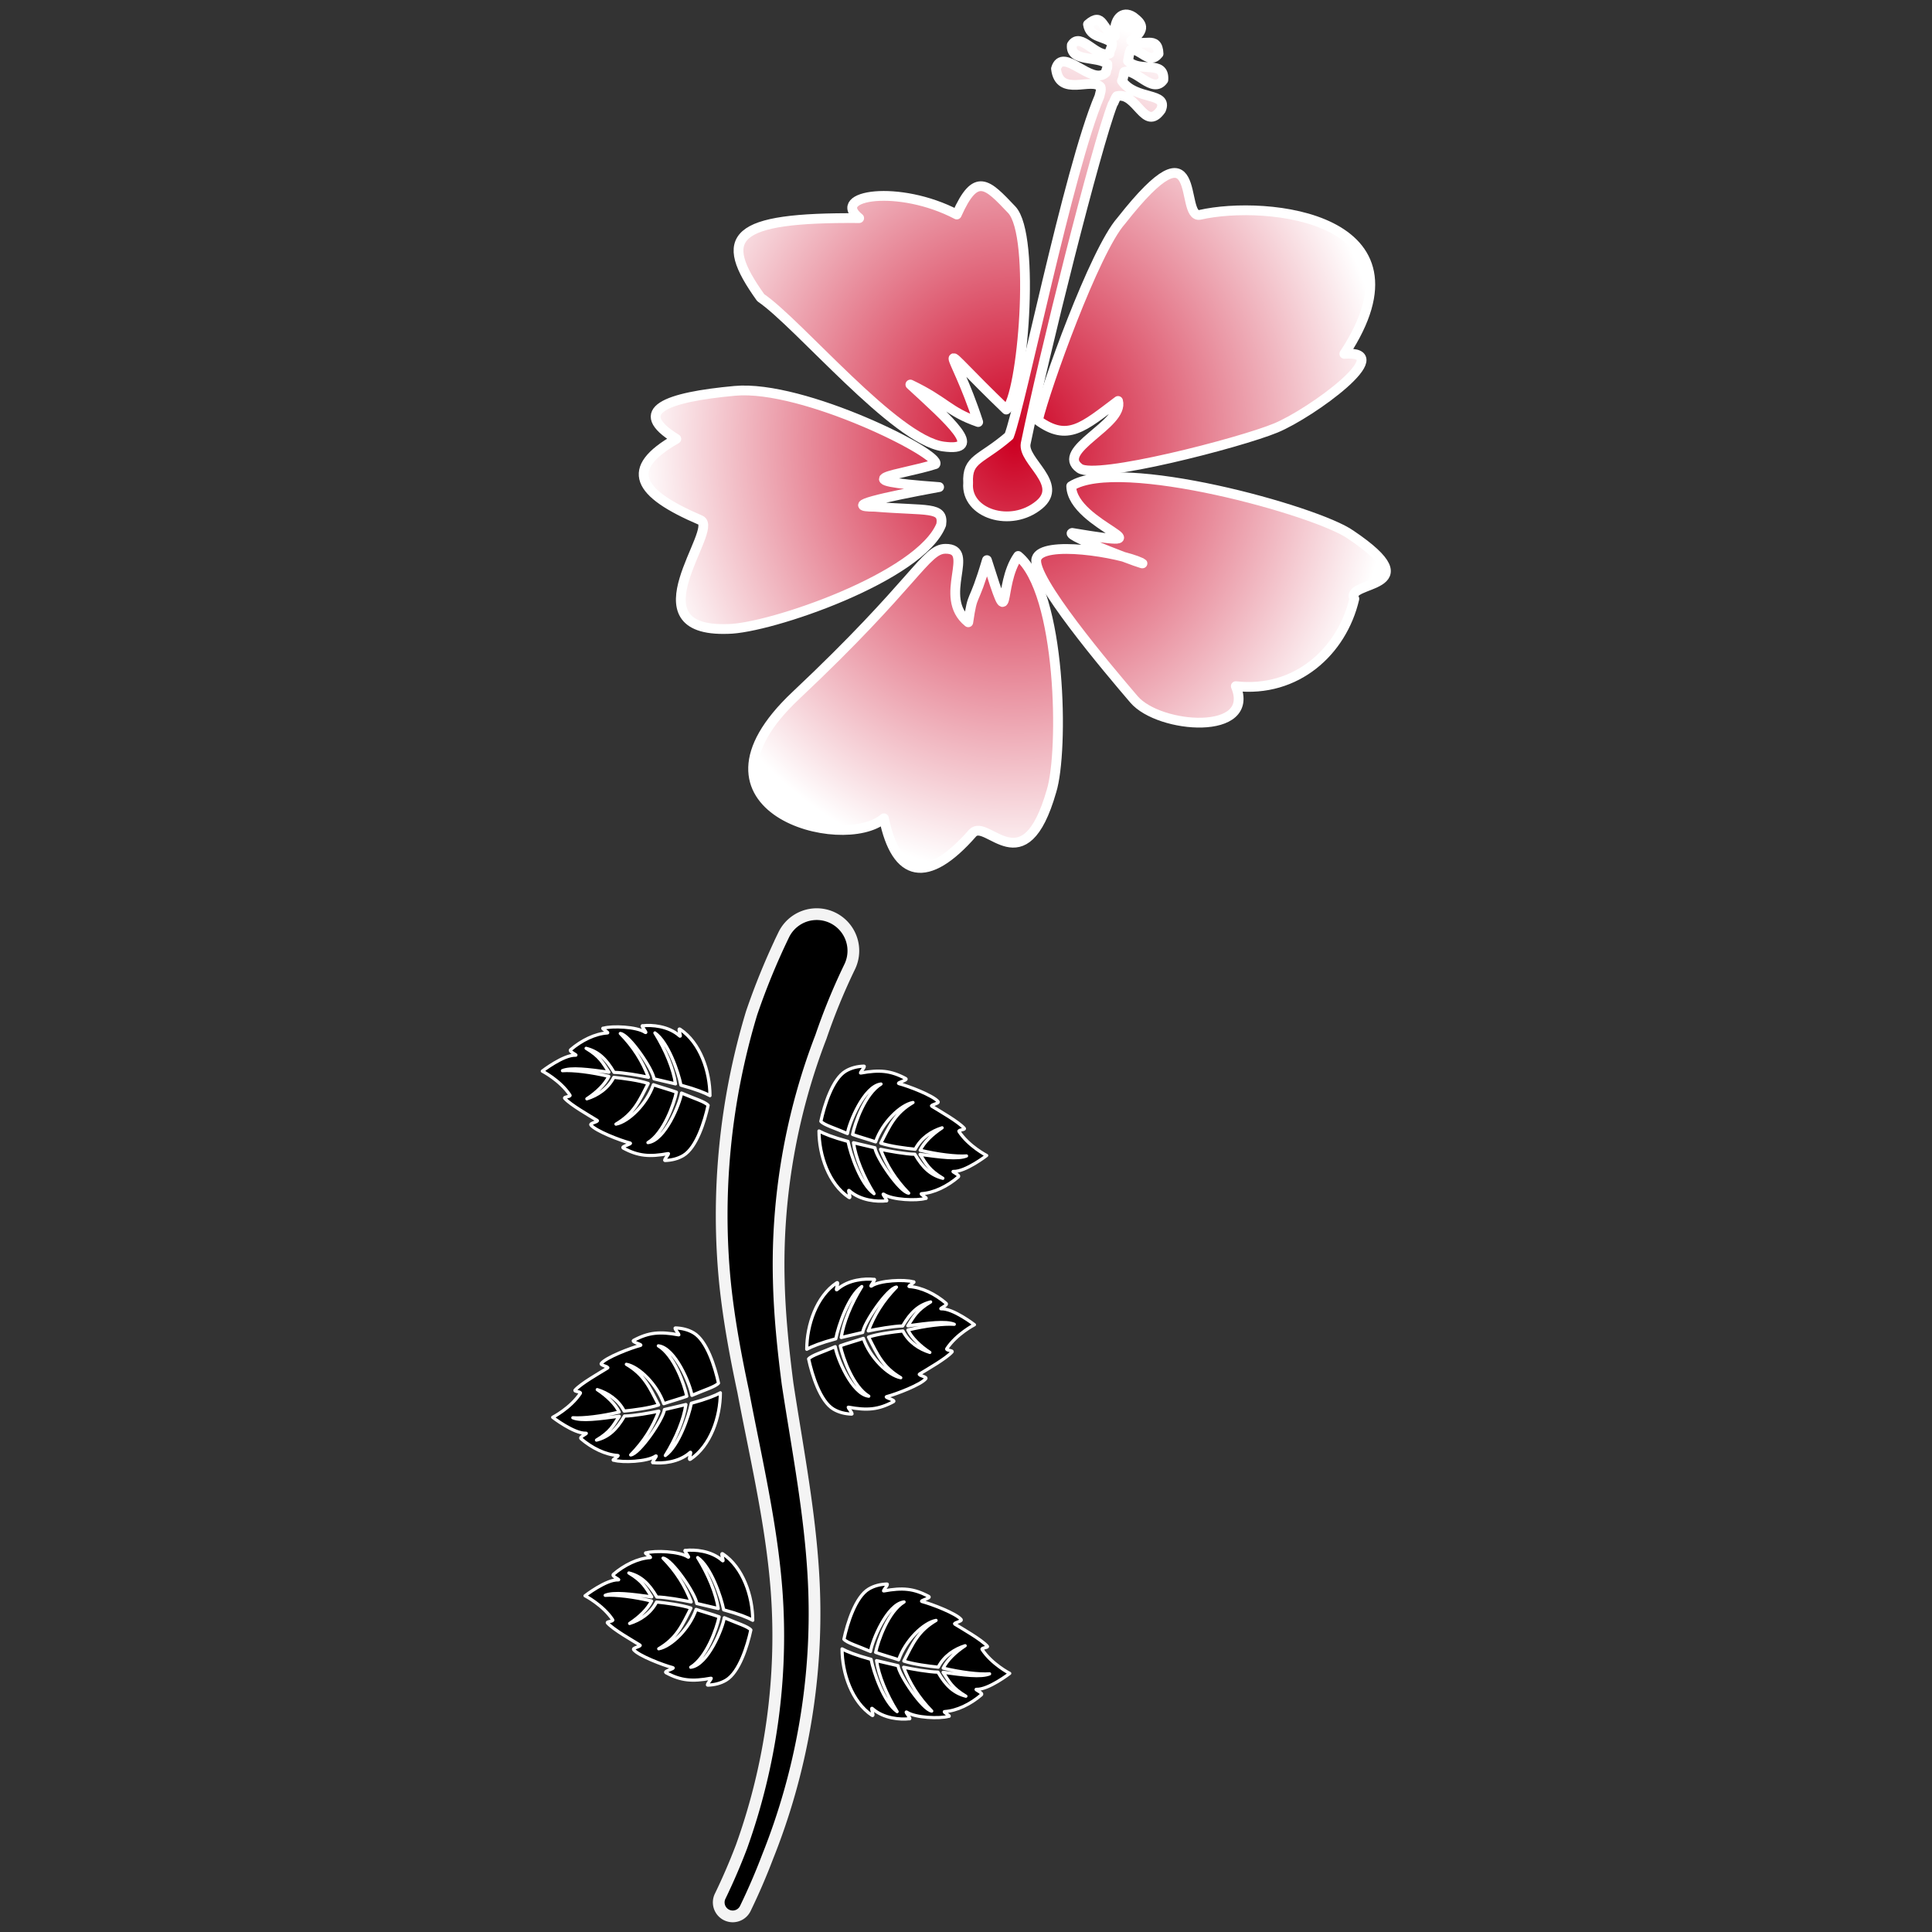 <?xml version="1.0" encoding="UTF-8" standalone="no"?>
<!-- Created with Inkscape (http://www.inkscape.org/) -->

<svg
   xmlns:dc="http://purl.org/dc/elements/1.1/"
   xmlns:cc="http://creativecommons.org/ns#"
   xmlns:rdf="http://www.w3.org/1999/02/22-rdf-syntax-ns#"
   xmlns:svg="http://www.w3.org/2000/svg"
   xmlns="http://www.w3.org/2000/svg"
   xmlns:xlink="http://www.w3.org/1999/xlink"
   xmlns:sodipodi="http://sodipodi.sourceforge.net/DTD/sodipodi-0.dtd"
   xmlns:inkscape="http://www.inkscape.org/namespaces/inkscape"
   width="1000"
   height="1000"
   viewBox="0 0 264.583 264.583"
   version="1.1"
   id="svg8"
   inkscape:version="0.92.3 (2405546, 2018-03-11)"
   sodipodi:docname="CTFS-Flower1-Red.svg">
  <rect x="0" y="0" width="264.583" height="264.583" fill="#333333" stroke="none"/>
  <title
     id="title1608">CTFS Flower 1 Red</title>
  <defs
     id="defs2">
    <inkscape:path-effect
       is_visible="true"
       id="path-effect36123"
       effect="spiro" />
    <inkscape:path-effect
       end_linecap_type="round"
       miter_limit="4"
       linejoin_type="extrp_arc"
       start_linecap_type="round"
       interpolator_beta="0.2"
       interpolator_type="Linear"
       sort_points="true"
       offset_points="0.235,-6.173 | 1.342,-3.797 | 2.829,-2.357"
       is_visible="true"
       id="path-effect36125"
       effect="powerstroke" />
    <linearGradient
       inkscape:collect="always"
       id="linearGradient6719">
      <stop
         style="stop-color:#cc0022;stop-opacity:1;"
         offset="0"
         id="stop6721" />
      <stop
         style="stop-color:#ffffff;stop-opacity:1;"
         offset="1"
         id="stop6723" />
    </linearGradient>
    <radialGradient
       inkscape:collect="always"
       xlink:href="#linearGradient6719"
       id="radialGradient36559-3"
       gradientUnits="userSpaceOnUse"
       gradientTransform="matrix(1,0,0,1.145,0,-73.562)"
       cx="392.872"
       cy="507.483"
       fx="392.872"
       fy="507.483"
       r="346.574" />
    <radialGradient
       inkscape:collect="always"
       xlink:href="#linearGradient6719"
       id="radialGradient36547-5"
       gradientUnits="userSpaceOnUse"
       gradientTransform="matrix(1,0,0,1.145,0,-73.562)"
       cx="392.872"
       cy="507.483"
       fx="392.872"
       fy="507.483"
       r="346.574" />
    <radialGradient
       inkscape:collect="always"
       xlink:href="#linearGradient6719"
       id="radialGradient36549-3"
       gradientUnits="userSpaceOnUse"
       gradientTransform="matrix(1,0,0,1.145,0,-73.562)"
       cx="392.872"
       cy="507.483"
       fx="392.872"
       fy="507.483"
       r="346.574" />
    <radialGradient
       inkscape:collect="always"
       xlink:href="#linearGradient6719"
       id="radialGradient36551-5"
       gradientUnits="userSpaceOnUse"
       gradientTransform="matrix(1,0,0,1.145,0,-73.562)"
       cx="392.872"
       cy="507.483"
       fx="392.872"
       fy="507.483"
       r="346.574" />
    <radialGradient
       inkscape:collect="always"
       xlink:href="#linearGradient6719"
       id="radialGradient36553-6"
       gradientUnits="userSpaceOnUse"
       gradientTransform="matrix(1,0,0,1.145,0,-73.562)"
       cx="392.872"
       cy="507.483"
       fx="392.872"
       fy="507.483"
       r="346.574" />
    <radialGradient
       inkscape:collect="always"
       xlink:href="#linearGradient6719"
       id="radialGradient36555-2"
       gradientUnits="userSpaceOnUse"
       gradientTransform="matrix(1,0,0,1.145,0,-73.562)"
       cx="392.872"
       cy="507.483"
       fx="392.872"
       fy="507.483"
       r="346.574" />
    <radialGradient
       inkscape:collect="always"
       xlink:href="#linearGradient6719"
       id="radialGradient36557-9"
       gradientUnits="userSpaceOnUse"
       gradientTransform="matrix(1,0,0,1.145,0,-73.562)"
       cx="392.872"
       cy="507.483"
       fx="392.872"
       fy="507.483"
       r="346.574" />
  </defs>
  <sodipodi:namedview
     id="base"
     pagecolor="#ffffff"
     bordercolor="#666666"
     borderopacity="1.0"
     inkscape:pageopacity="0.0"
     inkscape:pageshadow="2"
     inkscape:zoom="0.75"
     inkscape:cx="514.45969"
     inkscape:cy="492.23145"
     inkscape:document-units="mm"
     inkscape:current-layer="layer1"
     showgrid="false"
     units="px"
     inkscape:pagecheckerboard="true"
     inkscape:window-width="1366"
     inkscape:window-height="978"
     inkscape:window-x="1920"
     inkscape:window-y="0"
     inkscape:window-maximized="0"
     inkscape:snap-nodes="false"
     inkscape:snap-others="false"
     inkscape:snap-global="false" />
  <g
     inkscape:label="Layer 1"
     inkscape:groupmode="layer"
     id="layer1"
     transform="translate(0,-32.417)">
    <g
       id="g7937"
       transform="matrix(0.813,0,0,0.813,9.443,55.3)">
      <g
         transform="matrix(0.183,0,0,0.183,87.431,-46.514)"
         id="g4951-8-1-1-2-9-1"
         style="fill:url(#radialGradient36559-3);fill-opacity:1;stroke:#990033;stroke-width:9;stroke-miterlimit:4.2;stroke-dasharray:none;stroke-opacity:1">
        <path
           sodipodi:nodetypes="csccczccc"
           inkscape:connector-curvature="0"
           id="path2985-72-1-0-9-9-6-2"
           d="m 296.739,454.333 c 35.328,32.584 69.46,62.398 30.261,57.029 -44.346,-6.074 -132.984,-113.157 -168,-137 -40.169,-56.02 -26.746,-74.166 90.614,-73.208 -26.968,-21.454 36.617,-31.183 89.842,-3.337 17.606,-39.501 27.912,-28.319 50.545,-4.455 22.633,23.863 9.785,173.105 -5,184 -71.916,-69.068 -49.019,-60.14 -25.83,11.482 -27.567,-9.555 -29.763,-18.91 -62.43,-34.511 z"
           style="fill:url(#radialGradient36547-5);fill-opacity:1;fill-rule:nonzero;stroke:#ffffff;stroke-width:9;stroke-linejoin:round;stroke-miterlimit:4.2;stroke-dasharray:none;stroke-opacity:1" />
        <path
           sodipodi:nodetypes="cccccczcc"
           inkscape:connector-curvature="0"
           id="path2985-5-6-1-3-7-5-2-7"
           d="m 323.213,548.696 c -51.666,9.5 -89.628,18.139 -59.26,18.122 48.651,4.021 63.724,-0.609 61.208,16.436 -18.895,48.325 -158.484,95.693 -196.286,96.045 -91.187,3.239 -7.643,-91.787 -25.254,-100.105 -58.475,-24.988 -70.997,-47.156 -22.322,-74.812 -42.438,-26.054 -9.334,-38.444 53.857,-44.253 63.191,-5.809 191.294,58.771 184.592,67.457 -32.843,10.548 -89.529,14.399 3.464,21.11 z"
           style="fill:url(#radialGradient36549-3);fill-opacity:1;fill-rule:nonzero;stroke:#ffffff;stroke-width:9;stroke-linejoin:round;stroke-miterlimit:4.2;stroke-dasharray:none;stroke-opacity:1" />
        <path
           sodipodi:nodetypes="cccccczcc"
           inkscape:connector-curvature="0"
           id="path2985-1-51-21-7-1-4-1-0"
           d="m 350.042,673.172 c 4.464,-30.373 3.905,-12.639 17.159,-57.211 23.428,73.96 9.267,23.741 28.749,-3.848 40.121,32.903 42.035,180.298 30.688,216.359 -25.098,87.725 -59.268,24.529 -72.621,38.707 -41.835,47.891 -70.355,41.277 -81.615,-13.562 -37.893,32.31 -191.695,-8.998 -81.041,-113.127 110.654,-104.129 119.316,-134.838 137.681,-134.962 29.029,-0.196 -8.255,44.207 20.999,67.643 z"
           style="fill:url(#radialGradient36551-5);fill-opacity:1;fill-rule:nonzero;stroke:#ffffff;stroke-width:9;stroke-linejoin:round;stroke-miterlimit:4.2;stroke-dasharray:none;stroke-opacity:1" />
        <path
           sodipodi:nodetypes="ccccczcsc"
           inkscape:connector-curvature="0"
           id="path2985-2-36-1-3-4-5-2-9"
           d="m 445.692,590.905 c 97.411,16.329 0.031,-6.033 -0.908,-43.058 43.691,-27.989 226.463,22.737 257.253,44.672 75.675,50.978 -5.987,41.947 3.372,59.028 -11.38,48.587 -53.484,86.666 -109.119,80.43 19.019,46.023 -70.428,39.402 -93.728,12.148 -23.3,-27.254 -95.273,-112.175 -89.715,-129.679 5.402,-17.017 76.053,-5.613 96.263,3.827 12.651,5.909 -71.872,-25.559 -63.416,-27.367 z"
           style="fill:url(#radialGradient36553-6);fill-opacity:1;fill-rule:nonzero;stroke:#ffffff;stroke-width:9;stroke-linejoin:round;stroke-miterlimit:4.2;stroke-dasharray:none;stroke-opacity:1" />
        <path
           sodipodi:nodetypes="ccccczcc"
           inkscape:connector-curvature="0"
           id="path2985-9-71-9-58-0-3-0-3"
           d="m 487.914,469.434 c -32.041,24.048 -46.283,37.896 -73.796,17.889 6.889,-29.831 52.236,-156.202 76.671,-183.657 76.818,-97.802 53.228,-1.908 72.364,-5.53 61.995,-14.155 215.799,2.435 133.056,127.945 49.647,-3.866 -29.967,54.493 -63.088,68.231 C 600.002,508.049 467.495,542.19 452.564,531.495 428.964,514.591 493.879,491.182 487.914,469.434 Z"
           style="fill:url(#radialGradient36555-2);fill-opacity:1;fill-rule:nonzero;stroke:#ffffff;stroke-width:9;stroke-linejoin:round;stroke-miterlimit:4.2;stroke-dasharray:none;stroke-opacity:1" />
        <path
           sodipodi:nodetypes="cscccccccccccccccccccccccc"
           inkscape:connector-curvature="0"
           id="path3816-0-3-75-8-2-1-8-7-6"
           d="m 349.92,545.045 c -2.347,28.005 39.289,41.575 65.388,19.97 23.149,-19.162 -15.327,-40.197 -12.443,-56.242 17.389,-84.555 64.439,-271.741 79.998,-312.31 1.443,-1.933 2.092,-5.235 3.943,-7.558 18.329,-4.485 25.534,33.817 40.633,12.524 7.055,-16.497 -23.479,-8.542 -35.953,-26.667 2.22,-5.264 0.474,-2.267 2.203,-8.185 10.396,-3.725 26.212,21.019 35.916,7.346 1.339,-18.903 -21.538,-6.14 -32.57,-17.469 0.97,-4.246 0.541,-4.998 2.342,-10.112 9.072,-1.904 17.121,14.404 25.813,3.47 -0.678,-17.45 -13.765,-5.927 -25.22,-11.832 14.085,-11.045 9.966,-15.901 1.923,-22.06 -9.981,-6.567 -18.227,1.833 -16.867,17.635 -12.056,-5.252 -10.623,-23.18 -24.816,-10.74 2.004,12.922 15.902,10.763 22.172,17.275 0.36,3.563 -2.204,6.054 -2.327,9.571 -11.809,4.933 -26.643,-20.861 -34.732,-7.846 -1.58,15.901 23.753,9.893 32.732,17.509 0.301,5.297 -0.529,2.255 -1.374,7.824 -12.845,12.776 -39.772,-24.587 -45.912,-3.561 3.072,26.662 32.89,7.491 41.023,16.878 0.943,2.682 -0.552,5.917 -1.058,8.661 -28.517,66.777 -71.859,283.075 -83.147,312.486 -25.976,22.506 -38.923,20.534 -37.668,43.433 z"
           style="fill:url(#radialGradient36557-9);fill-opacity:1;fill-rule:nonzero;stroke:#ffffff;stroke-width:9;stroke-linejoin:round;stroke-miterlimit:4.2;stroke-dasharray:none;stroke-opacity:1" />
      </g>
      <path
         sodipodi:nodetypes="cccccccccccccccccccccssccssssscscsccccscc"
         inkscape:connector-curvature="0"
         id="path3769-6-7-6-6-4"
         d="m 130.226,249.604 c 0.836,0.46 2.314,1.064 4.893,1.763 0.415,2.157 2.143,7.237 4.383,8.802 -1.802,-2.886 -3.127,-6.119 -3.466,-8.587 0.748,0.188 2.825,0.672 3.619,0.852 0.153,1.556 4.178,7.487 5.681,7.64 -2.204,-2.244 -3.757,-4.726 -4.74,-7.38 1.364,0.29 4.298,0.817 5.783,0.829 1.358,2.339 2.737,3.555 4.713,4.051 -2.328,-1.397 -2.789,-2.4 -3.839,-4.026 3.429,0.463 6.401,0.859 7.826,0.26 -1.757,0.128 -4.819,-0.244 -7.804,-0.957 0.615,-1.303 2.004,-2.672 3.691,-3.782 -1.741,0.53 -3.565,1.699 -4.54,3.614 -1.613,-0.162 -4.187,-0.49 -5.791,-1.026 1.518,-2.983 2.413,-5.077 5.427,-6.851 -2.114,0.381 -5.182,3.38 -6.299,6.633 -0.867,-0.308 -3.09,-0.939 -3.879,-1.25 0.403,-1.973 2.13,-6.899 4.79,-8.494 -2.867,0.323 -5.397,6.578 -5.654,8.343 -2.106,-0.913 -3.954,-1.45 -4.48,-2.058 0.588,-2.726 1.962,-7.144 4.188,-8.467 0.919,-0.546 1.964,-0.793 3.059,-0.832 0.379,-0.013 -0.875,1.272 -0.503,1.158 3.112,-0.569 5.013,-0.431 7.565,0.945 0.409,0.262 -1.651,0.713 -1.148,0.844 1.585,0.412 5.786,2.013 6.589,3.034 0.238,0.303 -1.395,0.564 -1.068,0.766 1.386,0.857 4.432,2.58 5.472,3.715 0.255,0.278 -1.08,0.25 -0.885,0.546 1.642,2.495 4.662,4.044 4.662,4.044 0,0 -3.566,2.763 -5.593,2.684 -0.447,-0.017 1.187,0.613 0.823,0.92 -1.846,1.589 -4.148,2.705 -6.188,2.827 -0.427,0.026 1.281,0.867 0.619,0.803 -1.396,0.412 -5.571,0.279 -7.013,-0.718 -0.444,-0.168 0.936,1.296 0.401,1.124 -1.447,0.169 -4.272,-0.012 -6.17,-1.702 -0.427,-0.389 0.404,1.445 -0.081,1.122 -3.403,-2.27 -5.035,-7.098 -5.042,-11.189 z"
         style="fill:#000000;fill-opacity:1;fill-rule:nonzero;stroke:#ffffff;stroke-width:0.538;stroke-linejoin:round;stroke-miterlimit:4;stroke-dasharray:none;stroke-opacity:1" />
      <path
         sodipodi:nodetypes="cccccccccccccccccccccssccssssscscsccccscc"
         inkscape:connector-curvature="0"
         id="path3769-6-7-2-8-9"
         d="m 126.342,162.364 c 0.836,0.46 2.314,1.064 4.893,1.763 0.415,2.157 2.143,7.237 4.383,8.802 -1.802,-2.886 -3.127,-6.119 -3.466,-8.587 0.748,0.188 2.825,0.672 3.619,0.852 0.153,1.556 4.178,7.487 5.681,7.64 -2.204,-2.244 -3.757,-4.726 -4.74,-7.38 1.364,0.29 4.298,0.817 5.783,0.829 1.358,2.339 2.737,3.555 4.713,4.051 -2.328,-1.397 -2.789,-2.4 -3.839,-4.026 3.429,0.463 6.401,0.859 7.826,0.26 -1.757,0.128 -4.819,-0.244 -7.804,-0.957 0.615,-1.303 2.004,-2.672 3.691,-3.782 -1.741,0.53 -3.565,1.699 -4.54,3.614 -1.613,-0.162 -4.187,-0.49 -5.791,-1.026 1.518,-2.983 2.413,-5.077 5.427,-6.851 -2.114,0.381 -5.182,3.38 -6.299,6.633 -0.867,-0.308 -3.09,-0.939 -3.879,-1.25 0.403,-1.973 2.13,-6.899 4.79,-8.494 -2.867,0.323 -5.397,6.578 -5.654,8.343 -2.106,-0.913 -3.954,-1.45 -4.48,-2.058 0.588,-2.726 1.962,-7.144 4.188,-8.467 0.919,-0.546 1.964,-0.793 3.059,-0.832 0.379,-0.013 -0.875,1.272 -0.503,1.158 3.112,-0.569 5.013,-0.431 7.565,0.945 0.409,0.262 -1.651,0.713 -1.148,0.844 1.585,0.412 5.786,2.013 6.589,3.034 0.238,0.303 -1.395,0.564 -1.068,0.766 1.386,0.857 4.432,2.58 5.472,3.715 0.255,0.278 -1.08,0.25 -0.885,0.546 1.642,2.495 4.662,4.044 4.662,4.044 0,0 -3.566,2.763 -5.593,2.684 -0.447,-0.017 1.187,0.613 0.823,0.92 -1.846,1.589 -4.148,2.705 -6.188,2.827 -0.427,0.026 1.281,0.867 0.619,0.803 -1.396,0.412 -5.571,0.279 -7.013,-0.718 -0.444,-0.168 0.936,1.296 0.401,1.124 -1.447,0.169 -4.272,-0.012 -6.17,-1.702 -0.427,-0.389 0.404,1.445 -0.081,1.122 -3.403,-2.27 -5.035,-7.098 -5.042,-11.189 z"
         style="fill:#000000;fill-opacity:1;fill-rule:nonzero;stroke:#ffffff;stroke-width:0.538;stroke-linejoin:round;stroke-miterlimit:4;stroke-dasharray:none;stroke-opacity:1" />
      <path
         sodipodi:nodetypes="cssc"
         inkscape:original-d="m 125.95717,132.01384 c -3.83637,24.83586 -7.07322,30.94417 -10.90936,55.78037 -3.83614,24.83621 4.67533,40.87858 7.31286,51.95429 2.63754,11.0757 -7.03324,35.03877 -10.5497,52.55841"
         inkscape:path-effect="#path-effect36123;#path-effect36125"
         inkscape:connector-curvature="0"
         id="path992-59-8-7"
         d="m 131.514,134.704 c -1.852,3.826 -3.469,7.769 -4.842,11.797 -4.986,12.928 -7.463,26.946 -7.103,41.001 0.127,5.757 0.72,11.536 1.479,17.433 0.413,2.718 0.857,5.436 1.304,8.181 1.405,8.632 2.831,17.479 3.163,26.459 0.579,15.403 -2.142,30.849 -7.825,45.044 -1.124,2.957 -2.378,5.866 -3.758,8.715 a 2.357,2.357 90 0 1 -4.243,-2.055 c 1.319,-2.724 2.518,-5.506 3.594,-8.335 4.952,-13.777 6.986,-28.54 5.923,-43.022 -0.629,-8.493 -2.294,-16.893 -4.023,-25.503 -0.545,-2.715 -1.098,-5.457 -1.619,-8.205 -1.256,-5.901 -2.393,-11.951 -3.037,-18.128 -1.531,-15.187 -0.01,-30.766 4.459,-45.57 1.534,-4.499 3.341,-8.908 5.415,-13.193 a 6.173,6.173 90 0 1 11.113,5.38 z"
         style="fill:#000000;fill-rule:nonzero;stroke:#f4f4f4;stroke-width:1.976;stroke-linecap:butt;stroke-linejoin:miter;stroke-miterlimit:4;stroke-dasharray:none;stroke-opacity:1" />
      <path
         sodipodi:nodetypes="cccccccccccccccccccccssccssssscscsccccscc"
         inkscape:connector-curvature="0"
         id="path3769-6-7-6-9-2-2-4-9"
         d="m 124.28,199.132 c 0.836,-0.46 2.314,-1.064 4.893,-1.763 0.415,-2.157 2.143,-7.237 4.383,-8.802 -1.802,2.886 -3.127,6.119 -3.466,8.587 0.748,-0.188 2.825,-0.672 3.619,-0.852 0.153,-1.556 4.178,-7.487 5.681,-7.64 -2.204,2.244 -3.757,4.726 -4.74,7.38 1.364,-0.29 4.298,-0.817 5.783,-0.829 1.358,-2.339 2.737,-3.555 4.713,-4.051 -2.328,1.397 -2.789,2.4 -3.839,4.026 3.429,-0.463 6.401,-0.859 7.826,-0.26 -1.757,-0.128 -4.819,0.244 -7.804,0.957 0.615,1.303 2.004,2.672 3.691,3.782 -1.741,-0.53 -3.565,-1.699 -4.54,-3.614 -1.613,0.162 -4.187,0.49 -5.791,1.026 1.518,2.983 2.413,5.077 5.427,6.851 -2.114,-0.381 -5.182,-3.38 -6.299,-6.633 -0.867,0.308 -3.09,0.939 -3.879,1.25 0.403,1.973 2.13,6.899 4.79,8.494 -2.867,-0.323 -5.397,-6.578 -5.654,-8.343 -2.106,0.914 -3.954,1.45 -4.48,2.058 0.588,2.726 1.962,7.144 4.188,8.467 0.919,0.546 1.964,0.793 3.059,0.832 0.379,0.013 -0.875,-1.272 -0.503,-1.158 3.112,0.569 5.013,0.431 7.565,-0.945 0.409,-0.262 -1.651,-0.713 -1.148,-0.844 1.585,-0.412 5.786,-2.013 6.589,-3.034 0.238,-0.303 -1.395,-0.564 -1.068,-0.766 1.386,-0.857 4.432,-2.58 5.472,-3.715 0.255,-0.278 -1.08,-0.25 -0.885,-0.546 1.642,-2.495 4.662,-4.044 4.662,-4.044 0,0 -3.566,-2.763 -5.593,-2.684 -0.447,0.017 1.187,-0.613 0.823,-0.92 -1.846,-1.589 -4.148,-2.705 -6.188,-2.827 -0.427,-0.026 1.281,-0.867 0.619,-0.803 -1.396,-0.412 -5.571,-0.279 -7.013,0.718 -0.444,0.168 0.936,-1.296 0.401,-1.124 -1.447,-0.169 -4.272,0.012 -6.17,1.702 -0.427,0.389 0.404,-1.445 -0.081,-1.122 -3.403,2.27 -5.035,7.098 -5.042,11.189 z"
         style="fill:#000000;fill-opacity:1;fill-rule:nonzero;stroke:#ffffff;stroke-width:0.538;stroke-linejoin:round;stroke-miterlimit:4;stroke-dasharray:none;stroke-opacity:1" />
      <path
         sodipodi:nodetypes="cccccccccccccccccccccssccssssscscsccccscc"
         inkscape:connector-curvature="0"
         id="path3769-6-7-6-9-2-2-9-3-7"
         d="m 109.73,206.465 c -0.836,0.46 -2.314,1.064 -4.893,1.763 -0.415,2.157 -2.143,7.237 -4.383,8.802 1.802,-2.886 3.127,-6.119 3.466,-8.587 -0.748,0.188 -2.825,0.672 -3.619,0.852 -0.153,1.556 -4.178,7.487 -5.681,7.64 2.204,-2.244 3.757,-4.726 4.74,-7.38 -1.364,0.29 -4.298,0.817 -5.783,0.829 -1.358,2.339 -2.737,3.555 -4.713,4.051 2.328,-1.397 2.789,-2.4 3.839,-4.026 -3.429,0.463 -6.401,0.859 -7.826,0.26 1.757,0.128 4.819,-0.244 7.804,-0.957 -0.615,-1.303 -2.004,-2.672 -3.691,-3.782 1.741,0.53 3.565,1.699 4.54,3.614 1.613,-0.162 4.187,-0.49 5.791,-1.026 -1.518,-2.983 -2.413,-5.077 -5.427,-6.851 2.114,0.381 5.182,3.38 6.299,6.633 0.867,-0.308 3.09,-0.939 3.879,-1.25 -0.403,-1.973 -2.13,-6.899 -4.79,-8.494 2.867,0.323 5.397,6.578 5.654,8.343 2.106,-0.913 3.954,-1.45 4.48,-2.058 -0.588,-2.726 -1.962,-7.144 -4.188,-8.467 -0.919,-0.546 -1.964,-0.793 -3.059,-0.832 -0.379,-0.013 0.875,1.272 0.503,1.158 -3.112,-0.569 -5.013,-0.431 -7.565,0.945 -0.409,0.262 1.651,0.713 1.148,0.844 -1.585,0.412 -5.786,2.013 -6.589,3.034 -0.238,0.303 1.395,0.564 1.068,0.766 -1.386,0.857 -4.432,2.58 -5.472,3.715 -0.255,0.278 1.08,0.25 0.885,0.546 -1.642,2.495 -4.662,4.044 -4.662,4.044 0,0 3.566,2.763 5.593,2.684 0.447,-0.017 -1.187,0.613 -0.823,0.92 1.846,1.589 4.148,2.705 6.188,2.827 0.427,0.026 -1.281,0.867 -0.619,0.803 1.396,0.412 5.571,0.279 7.013,-0.718 0.444,-0.168 -0.936,1.296 -0.401,1.124 1.447,0.169 4.272,-0.012 6.17,-1.702 0.427,-0.389 -0.404,1.445 0.081,1.122 3.403,-2.27 5.035,-7.098 5.042,-11.189 z"
         style="fill:#000000;fill-opacity:1;fill-rule:nonzero;stroke:#ffffff;stroke-width:0.538;stroke-linejoin:round;stroke-miterlimit:4;stroke-dasharray:none;stroke-opacity:1" />
      <path
         sodipodi:nodetypes="cccccccccccccccccccccssccssssscscsccccscc"
         inkscape:connector-curvature="0"
         id="path3769-6-7-6-7-1-5"
         d="m 115.18,244.787 c -0.836,-0.46 -2.314,-1.064 -4.893,-1.763 -0.415,-2.157 -2.143,-7.237 -4.383,-8.802 1.802,2.886 3.127,6.119 3.466,8.587 -0.748,-0.188 -2.825,-0.672 -3.619,-0.852 -0.153,-1.556 -4.178,-7.487 -5.681,-7.64 2.204,2.244 3.757,4.726 4.74,7.38 -1.364,-0.29 -4.298,-0.817 -5.783,-0.829 -1.358,-2.339 -2.737,-3.555 -4.713,-4.051 2.328,1.397 2.789,2.4 3.839,4.026 -3.429,-0.463 -6.401,-0.859 -7.826,-0.26 1.757,-0.128 4.819,0.244 7.804,0.957 -0.615,1.303 -2.004,2.672 -3.691,3.782 1.741,-0.53 3.565,-1.699 4.54,-3.614 1.613,0.162 4.187,0.49 5.791,1.026 -1.518,2.983 -2.413,5.077 -5.427,6.851 2.114,-0.381 5.182,-3.38 6.299,-6.633 0.867,0.308 3.09,0.939 3.879,1.25 -0.403,1.973 -2.13,6.899 -4.79,8.494 2.867,-0.323 5.397,-6.578 5.654,-8.343 2.106,0.914 3.954,1.45 4.48,2.058 -0.588,2.726 -1.962,7.144 -4.188,8.467 -0.919,0.546 -1.964,0.793 -3.059,0.832 -0.379,0.013 0.875,-1.272 0.503,-1.158 -3.112,0.569 -5.013,0.431 -7.565,-0.945 -0.409,-0.262 1.651,-0.713 1.148,-0.844 -1.585,-0.412 -5.786,-2.013 -6.589,-3.034 -0.238,-0.303 1.395,-0.564 1.068,-0.766 -1.386,-0.857 -4.432,-2.58 -5.472,-3.715 -0.255,-0.278 1.08,-0.25 0.885,-0.546 -1.642,-2.495 -4.662,-4.044 -4.662,-4.044 0,0 3.566,-2.763 5.593,-2.684 0.447,0.017 -1.187,-0.613 -0.823,-0.92 1.846,-1.589 4.148,-2.705 6.188,-2.827 0.427,-0.026 -1.281,-0.867 -0.619,-0.803 1.396,-0.412 5.571,-0.279 7.013,0.718 0.444,0.168 -0.936,-1.296 -0.401,-1.124 1.447,-0.169 4.272,0.012 6.17,1.702 0.427,0.389 -0.404,-1.445 0.081,-1.122 3.403,2.27 5.035,7.098 5.042,11.189 z"
         style="fill:#000000;fill-opacity:1;fill-rule:nonzero;stroke:#ffffff;stroke-width:0.538;stroke-linejoin:round;stroke-miterlimit:4;stroke-dasharray:none;stroke-opacity:1" />
      <path
         sodipodi:nodetypes="cccccccccccccccccccccssccssssscscsccccscc"
         inkscape:connector-curvature="0"
         id="path3769-6-7-2-3-4-1"
         d="m 107.979,156.411 c -0.836,-0.46 -2.314,-1.064 -4.893,-1.763 -0.415,-2.157 -2.143,-7.237 -4.383,-8.802 1.802,2.886 3.127,6.119 3.466,8.587 -0.748,-0.188 -2.825,-0.672 -3.619,-0.852 -0.153,-1.556 -4.178,-7.487 -5.681,-7.64 2.204,2.244 3.757,4.726 4.74,7.38 -1.364,-0.29 -4.298,-0.817 -5.783,-0.829 -1.358,-2.339 -2.737,-3.555 -4.713,-4.051 2.328,1.397 2.789,2.4 3.839,4.026 -3.429,-0.463 -6.401,-0.859 -7.826,-0.26 1.757,-0.128 4.819,0.244 7.804,0.957 -0.615,1.303 -2.004,2.672 -3.691,3.782 1.741,-0.53 3.565,-1.699 4.54,-3.614 1.613,0.162 4.187,0.49 5.791,1.026 -1.518,2.983 -2.413,5.077 -5.427,6.851 2.114,-0.381 5.182,-3.38 6.299,-6.633 0.867,0.308 3.09,0.939 3.879,1.25 -0.403,1.973 -2.13,6.899 -4.79,8.494 2.867,-0.323 5.397,-6.578 5.654,-8.343 2.106,0.913 3.954,1.45 4.48,2.058 -0.588,2.726 -1.962,7.144 -4.188,8.467 -0.919,0.546 -1.964,0.793 -3.059,0.832 -0.379,0.013 0.875,-1.272 0.503,-1.158 -3.112,0.569 -5.013,0.431 -7.565,-0.945 -0.409,-0.262 1.651,-0.713 1.148,-0.844 -1.585,-0.412 -5.786,-2.013 -6.589,-3.034 -0.238,-0.303 1.395,-0.564 1.068,-0.766 -1.386,-0.857 -4.432,-2.58 -5.472,-3.715 -0.255,-0.278 1.08,-0.25 0.885,-0.546 -1.642,-2.495 -4.662,-4.044 -4.662,-4.044 0,0 3.566,-2.763 5.593,-2.684 0.447,0.018 -1.187,-0.613 -0.823,-0.92 1.846,-1.589 4.148,-2.705 6.188,-2.827 0.427,-0.026 -1.281,-0.867 -0.619,-0.803 1.396,-0.412 5.571,-0.279 7.013,0.718 0.444,0.168 -0.936,-1.296 -0.401,-1.124 1.447,-0.169 4.272,0.012 6.17,1.702 0.427,0.389 -0.404,-1.445 0.081,-1.122 3.403,2.27 5.035,7.098 5.042,11.189 z"
         style="fill:#000000;fill-opacity:1;fill-rule:nonzero;stroke:#ffffff;stroke-width:0.538;stroke-linejoin:round;stroke-miterlimit:4;stroke-dasharray:none;stroke-opacity:1" />
    </g>
  </g>
</svg>

